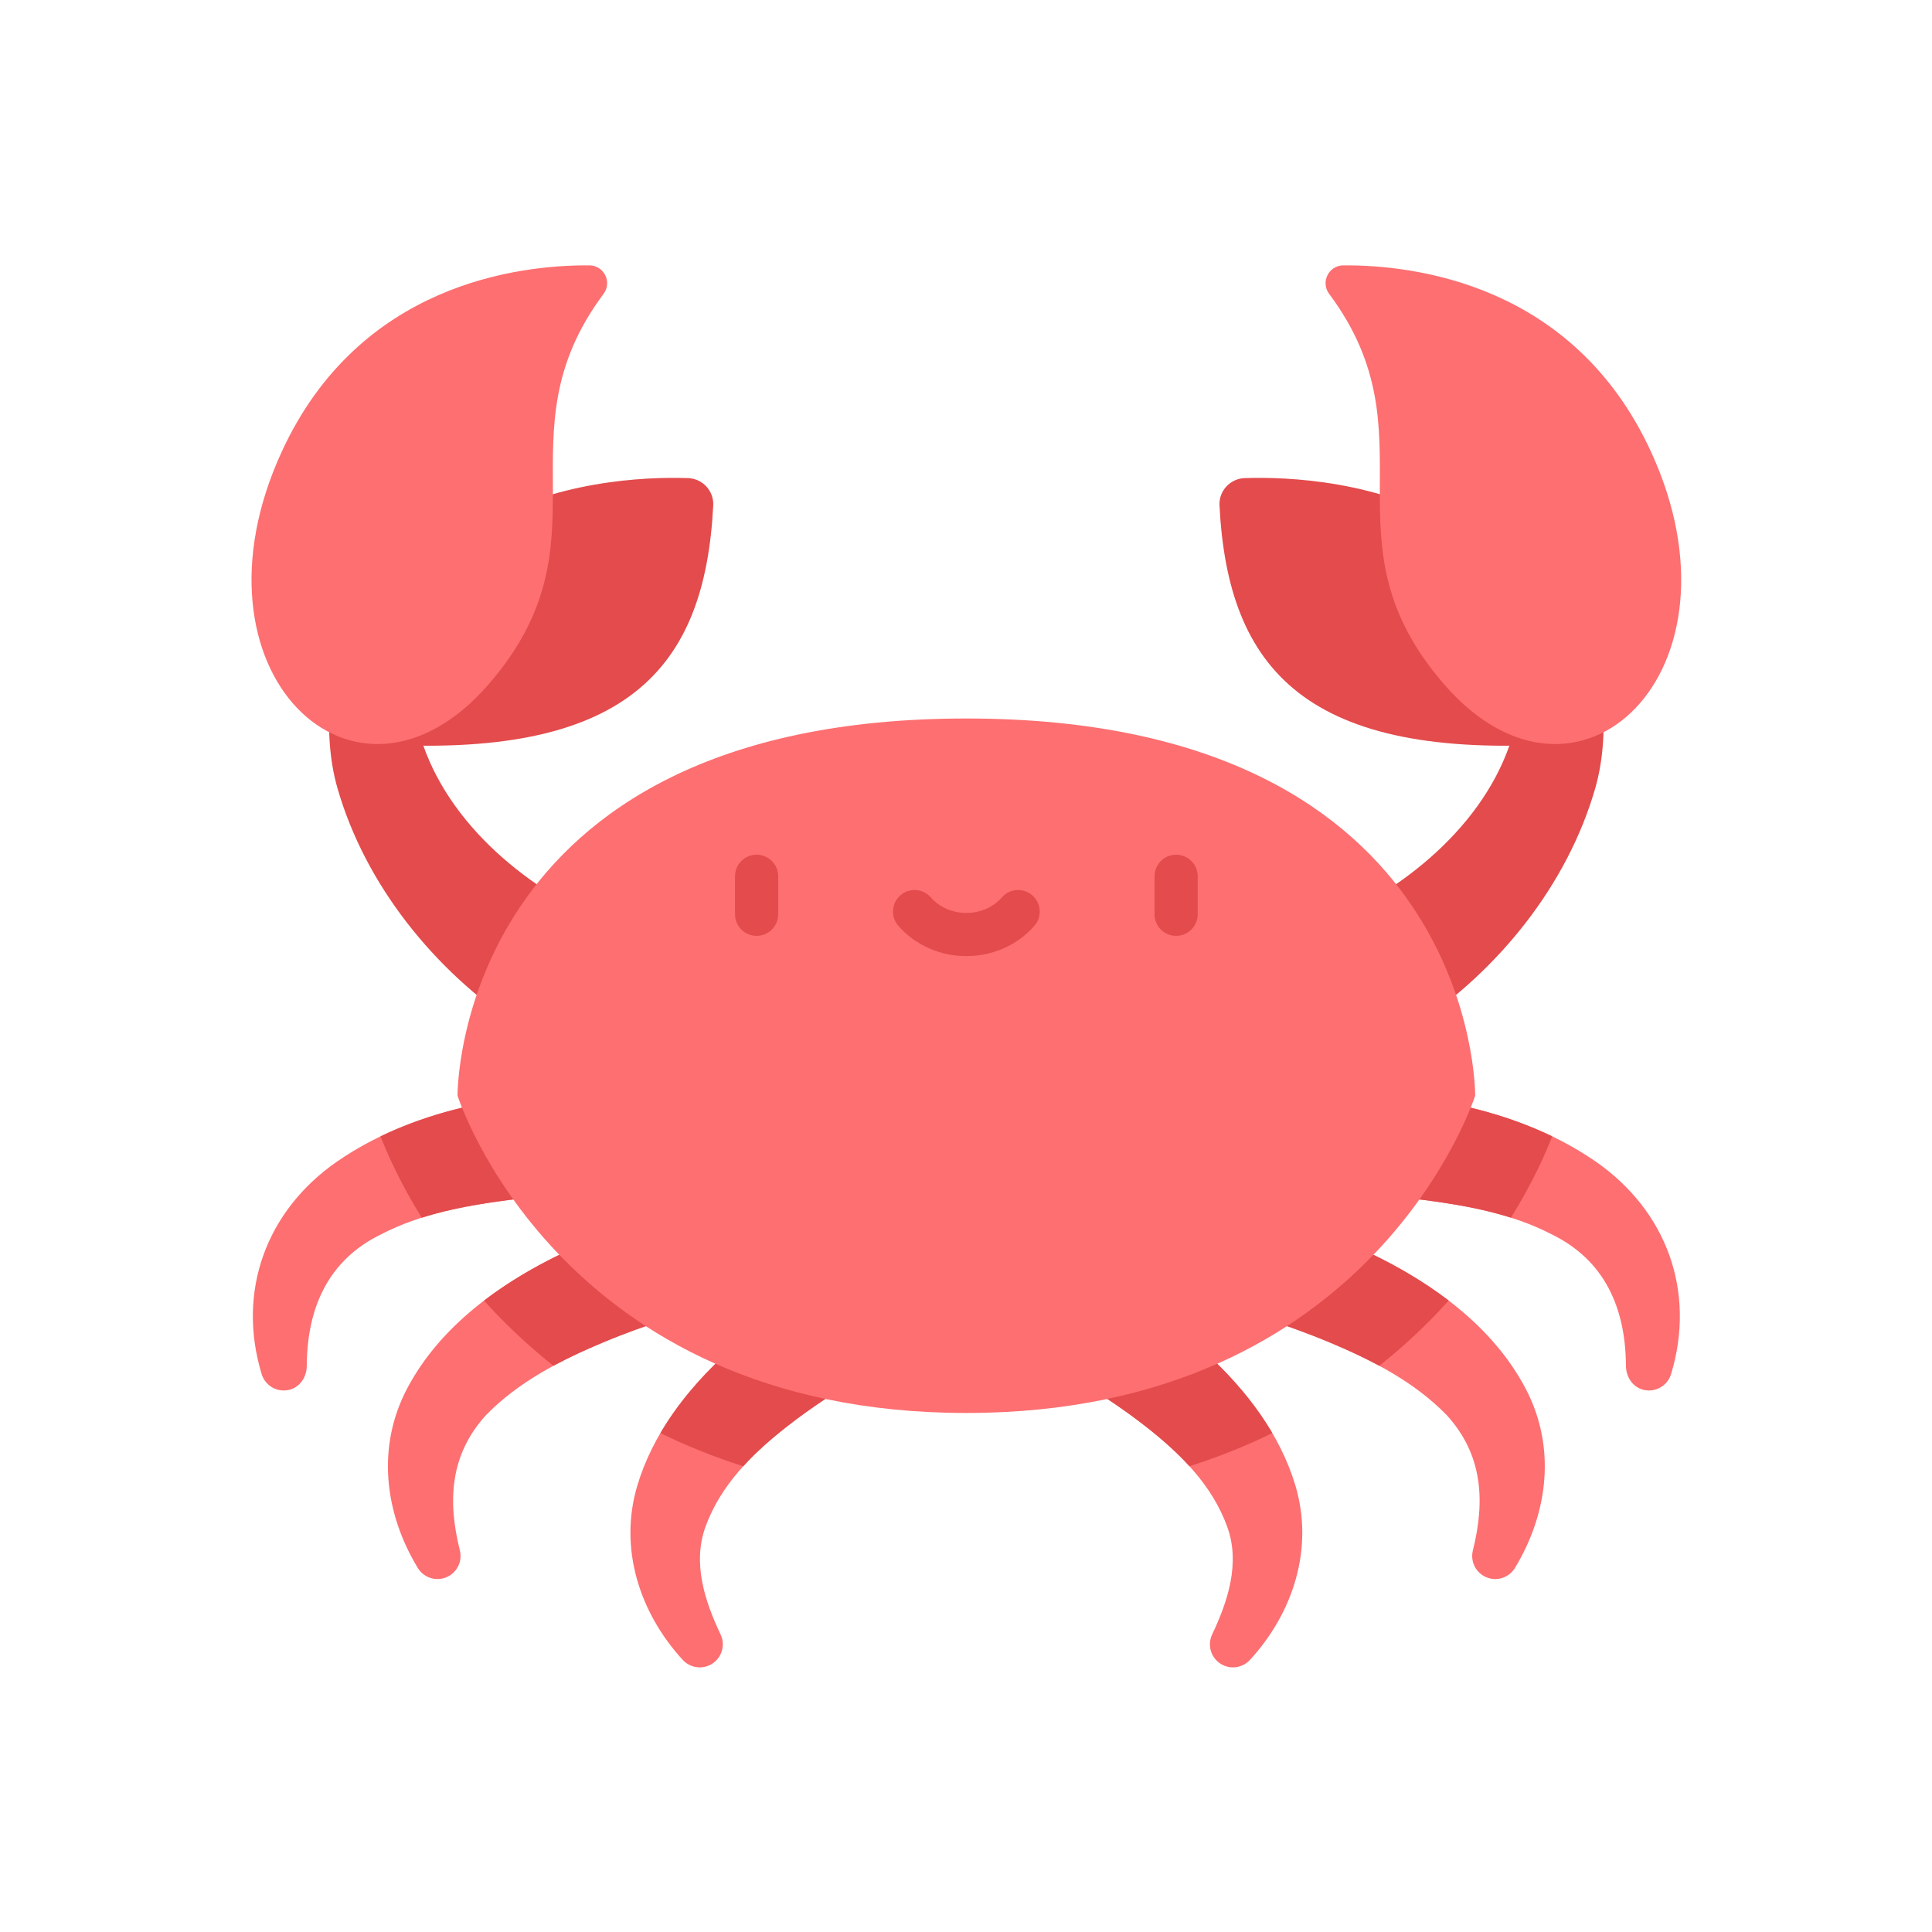 <?xml version="1.0"?>
<svg xmlns="http://www.w3.org/2000/svg" xmlns:xlink="http://www.w3.org/1999/xlink" version="1.1" id="Capa_1" x="0px" y="0px" viewBox="0 0 512 512" style="enable-background:new 0 0 512 512;" xml:space="preserve" width="512px" height="512px" class=""><g transform="matrix(0.74 0 0 0.74 66.656 66.656)"><g>
	<path style="fill:#E34B4C;" d="M156.299,81.142c-15.611-0.498-48.105,0.866-76.074,17.614l-37.899,77.531   c91.792,5.982,120.039-26.484,123.021-85.365C165.611,85.708,161.516,81.308,156.299,81.142z" data-original="#E34B4C"/>
	<path style="fill:#E34B4C;" d="M355.701,81.142c15.611-0.498,48.105,0.866,76.074,17.614l37.899,77.531   c-91.792,5.982-120.039-26.484-123.021-85.365C346.389,85.708,350.484,81.308,355.701,81.142z" data-original="#E34B4C"/>
	<path style="fill:#E34B4C;" d="M95.77,277.499c-0.119-0.076-0.238-0.154-0.356-0.232c-29.927-19.86-54.582-50.282-64.603-84.963   c-3.196-11.059-3.471-22.569-2.67-33.965c0.571-8.122,7.617-14.244,15.739-13.674c7.379,0.518,13.107,6.382,13.665,13.543   c2.668,34.192,29.251,61.23,58.221,76.664c12.523,6.671,21.493,18.914,14.451,33.373   C124.034,280.937,107.391,284.908,95.77,277.499z" data-original="#E34B4C"/>
	<path style="fill:#E34B4C;" d="M416.23,277.499c0.12-0.076,0.238-0.154,0.356-0.232c29.927-19.86,54.582-50.282,64.603-84.963   c3.196-11.059,3.471-22.569,2.67-33.965c-0.571-8.122-7.617-14.244-15.739-13.674c-7.379,0.518-13.107,6.382-13.665,13.543   c-2.668,34.192-29.251,61.23-58.221,76.664c-12.523,6.671-21.493,18.914-14.451,33.373   C387.966,280.937,404.609,284.908,416.23,277.499z" data-original="#E34B4C"/>
</g><g>
	<path style="fill:#FD6F71;" d="M248.722,386.669c-19.795,9.939-39.462,20.421-56.964,34.113   c-12.343,9.654-23.763,20.921-29.194,35.942c-4.711,13.029-0.213,26.636,5.417,38.541c1.949,4.122,0.188,9.043-3.934,10.992   c-3.351,1.584-7.236,0.708-9.617-1.887c-15.502-16.892-22.972-39.972-16.261-62.451c5.493-18.397,17.57-34.051,31.482-46.953   c18.896-17.523,41.965-31.298,66.152-40.141c8.913-3.258,18.779,1.325,22.039,10.238   C260.975,373.64,256.633,382.697,248.722,386.669z" data-original="#FD6F71" class=""/>
	<path style="fill:#FD6F71;" d="M175.049,374.475c-16.701,4.593-33.328,9.566-49.321,16.271   c-15.181,6.363-30.184,14.073-41.785,25.995c-12.839,14.145-13.793,30.564-9.335,48.422c1.104,4.424-1.586,8.905-6.01,10.009   c-3.598,0.898-7.238-0.725-9.064-3.739c-11.987-19.785-14.805-43.491-3.717-64.42c11.754-22.187,33.296-37.577,55.469-48.239   c18.083-8.696,37.482-14.983,57.326-18.053c9.379-1.45,18.157,4.976,19.607,14.355   C189.616,364.095,183.584,372.127,175.049,374.475z" data-original="#FD6F71" class=""/>
	<path style="fill:#FD6F71;" d="M139.587,336.75c-15.856,0.294-31.732,0.884-47.473,2.923c-15.478,2.005-31.596,4.965-45.581,12.226   c-19.209,9.293-26.626,26.562-26.746,47.138c-0.028,4.726-3.318,8.874-8.309,8.844c-3.709-0.023-6.831-2.498-7.853-5.87   c-8.969-29.616,1.604-58.481,26.997-76.114c31.102-21.496,74.251-27.042,111.106-23.444c9.445,0.922,16.354,9.326,15.432,18.771   c-0.856,8.773-8.168,15.358-16.772,15.512C140.121,336.74,139.854,336.744,139.587,336.75z" data-original="#FD6F71" class=""/>
	<path style="fill:#FD6F71;" d="M263.278,386.669c19.795,9.939,39.462,20.421,56.964,34.113   c12.343,9.654,23.763,20.921,29.194,35.942c4.711,13.029,0.213,26.636-5.417,38.541c-1.949,4.122-0.188,9.043,3.934,10.992   c3.351,1.584,7.236,0.708,9.617-1.887c15.502-16.892,22.972-39.972,16.261-62.451c-5.493-18.397-17.57-34.051-31.482-46.953   c-18.896-17.523-41.965-31.298-66.152-40.141c-8.913-3.258-18.779,1.325-22.039,10.238   C251.025,373.64,255.366,382.697,263.278,386.669z" data-original="#FD6F71" class=""/>
	<path style="fill:#FD6F71;" d="M336.951,374.475c16.701,4.593,33.328,9.566,49.321,16.271   c15.181,6.363,30.184,14.073,41.785,25.995c12.839,14.145,13.793,30.564,9.336,48.422c-1.104,4.424,1.586,8.905,6.01,10.009   c3.598,0.898,7.238-0.725,9.064-3.739c11.987-19.785,14.805-43.491,3.717-64.42c-11.754-22.187-33.296-37.577-55.469-48.239   c-18.083-8.696-37.482-14.983-57.326-18.053c-9.378-1.45-18.157,4.976-19.607,14.355   C322.384,364.095,328.415,372.127,336.951,374.475z" data-original="#FD6F71" class=""/>
	<path style="fill:#FD6F71;" d="M372.412,336.75c15.855,0.294,31.732,0.884,47.473,2.923c15.478,2.005,31.596,4.965,45.581,12.226   c19.209,9.293,26.626,26.562,26.746,47.138c0.028,4.726,3.318,8.874,8.309,8.844c3.709-0.023,6.831-2.498,7.853-5.87   c8.969-29.616-1.604-58.481-26.997-76.114c-31.102-21.496-74.251-27.042-111.106-23.444c-9.445,0.922-16.354,9.326-15.432,18.771   c0.856,8.773,8.168,15.358,16.772,15.512C371.879,336.74,372.146,336.744,372.412,336.75z" data-original="#FD6F71" class=""/>
</g><g>
	<path style="fill:#E34B4C;" d="M465.798,316.874c-29.007-13.997-64.498-17.452-95.528-14.423   c-9.445,0.922-16.354,9.326-15.432,18.771c0.856,8.773,8.168,15.358,16.772,15.512c0.267,0.005,0.534,0.009,0.8,0.014   c15.855,0.294,31.732,0.884,47.473,2.923c10.376,1.343,21.036,3.125,31.152,6.335C458.817,333.448,463.443,322.937,465.798,316.874   z" data-original="#E34B4C"/>
	<path style="fill:#E34B4C;" d="M400.714,358.772c-18.083-8.696-37.482-14.983-57.326-18.053   c-9.379-1.45-18.157,4.976-19.607,14.355c-1.396,9.022,4.636,17.054,13.171,19.401c16.701,4.593,33.328,9.566,49.321,16.271   c5.959,2.497,11.886,5.209,17.594,8.294c7.79-6.184,14.569-12.469,20.381-18.523c1.547-1.612,3.031-3.222,4.479-4.831   C420.023,369.024,410.429,363.444,400.714,358.772z" data-original="#E34B4C"/>
	<path style="fill:#E34B4C;" d="M342.351,394.968c-18.896-17.523-41.965-31.298-66.152-40.141   c-8.913-3.258-18.779,1.325-22.039,10.238c-3.136,8.575,1.205,17.632,9.117,21.604c19.795,9.939,39.462,20.421,56.964,34.113   c5.563,4.352,10.932,9.036,15.657,14.238c10.724-3.426,20.602-7.445,29.666-11.872C359.408,412.63,351.261,403.231,342.351,394.968   z" data-original="#E34B4C"/>
	<path style="fill:#E34B4C;" d="M257.839,365.065c-3.258-8.913-13.126-13.496-22.039-10.238   c-24.187,8.842-47.256,22.618-66.152,40.141c-8.91,8.263-17.058,17.662-23.215,28.181c9.066,4.426,18.943,8.444,29.666,11.872   c4.724-5.202,10.094-9.887,15.657-14.238c17.502-13.692,37.169-24.173,56.964-34.113   C256.633,382.697,260.975,373.641,257.839,365.065z" data-original="#E34B4C"/>
	<path style="fill:#E34B4C;" d="M168.613,340.719c-19.844,3.07-39.245,9.357-57.326,18.053c-9.716,4.672-19.31,10.252-28.013,16.914   c1.449,1.608,2.933,3.219,4.48,4.831c5.811,6.054,12.591,12.34,20.381,18.523c5.708-3.085,11.636-5.797,17.594-8.294   c15.994-6.704,32.62-11.677,49.321-16.271c8.535-2.347,14.567-10.379,13.171-19.401C186.77,345.695,177.99,339.268,168.613,340.719   z" data-original="#E34B4C"/>
	<path style="fill:#E34B4C;" d="M141.728,302.452c-31.03-3.029-66.521,0.425-95.528,14.423c2.355,6.062,6.982,16.574,14.762,29.132   c10.115-3.21,20.776-4.991,31.152-6.335c15.74-2.039,31.616-2.629,47.473-2.923c0.267-0.005,0.534-0.01,0.8-0.014   c8.605-0.154,15.916-6.739,16.772-15.512C158.083,311.778,151.174,303.374,141.728,302.452z" data-original="#E34B4C"/>
</g><path style="fill:#FD6F71;" d="M256,415.942c146.241,0,182.221-113.656,182.221-113.656S439.382,167.233,256,167.233  S73.778,302.286,73.778,302.286S109.758,415.942,256,415.942z" data-original="#FD6F71" class=""/><g>
	<path style="fill:#E34B4C" d="M180.882,245.068c-4.267,0-7.726-3.459-7.726-7.726v-13.595c0-4.267,3.459-7.726,7.726-7.726   c4.267,0,7.726,3.459,7.726,7.726v13.595C188.609,241.608,185.149,245.068,180.882,245.068z" data-original="#3A484A" class="active-path" data-old_color="#7A1944"/>
	<path style="fill:#E34B4C" d="M331.119,245.068c-4.267,0-7.726-3.459-7.726-7.726v-13.595c0-4.267,3.459-7.726,7.726-7.726   s7.726,3.459,7.726,7.726v13.595C338.845,241.608,335.386,245.068,331.119,245.068z" data-original="#3A484A" class="active-path" data-old_color="#7A1944"/>
	<path style="fill:#E34B4C" d="M256,252.324c-9.455,0-18.333-3.953-24.358-10.845c-2.808-3.213-2.481-8.094,0.732-10.902   c3.213-2.808,8.094-2.481,10.902,0.732c3.09,3.535,7.726,5.562,12.723,5.562c4.996,0,9.633-2.027,12.724-5.562   c2.809-3.213,7.689-3.54,10.902-0.731s3.541,7.689,0.731,10.902C274.333,248.371,265.455,252.324,256,252.324z" data-original="#3A484A" class="active-path" data-old_color="#7A1944"/>
</g><g>
	<path style="fill:#FD6F71;" d="M120.989,4.953C95.432,4.797,38.515,11.618,10.859,71.599   c-36.31,78.748,26.157,138.26,73.828,83.652c44.955-51.497,3.214-88.947,41.394-140.094C129.22,10.954,126.235,4.985,120.989,4.953   z" data-original="#FD6F71" class=""/>
	<path style="fill:#FD6F71;" d="M391.011,4.953c25.557-0.156,82.473,6.665,110.129,66.647c36.31,78.748-26.157,138.26-73.828,83.652   c-44.955-51.497-3.214-88.947-41.394-140.094C382.78,10.954,385.765,4.985,391.011,4.953z" data-original="#FD6F71" class=""/>
</g></g> </svg>
